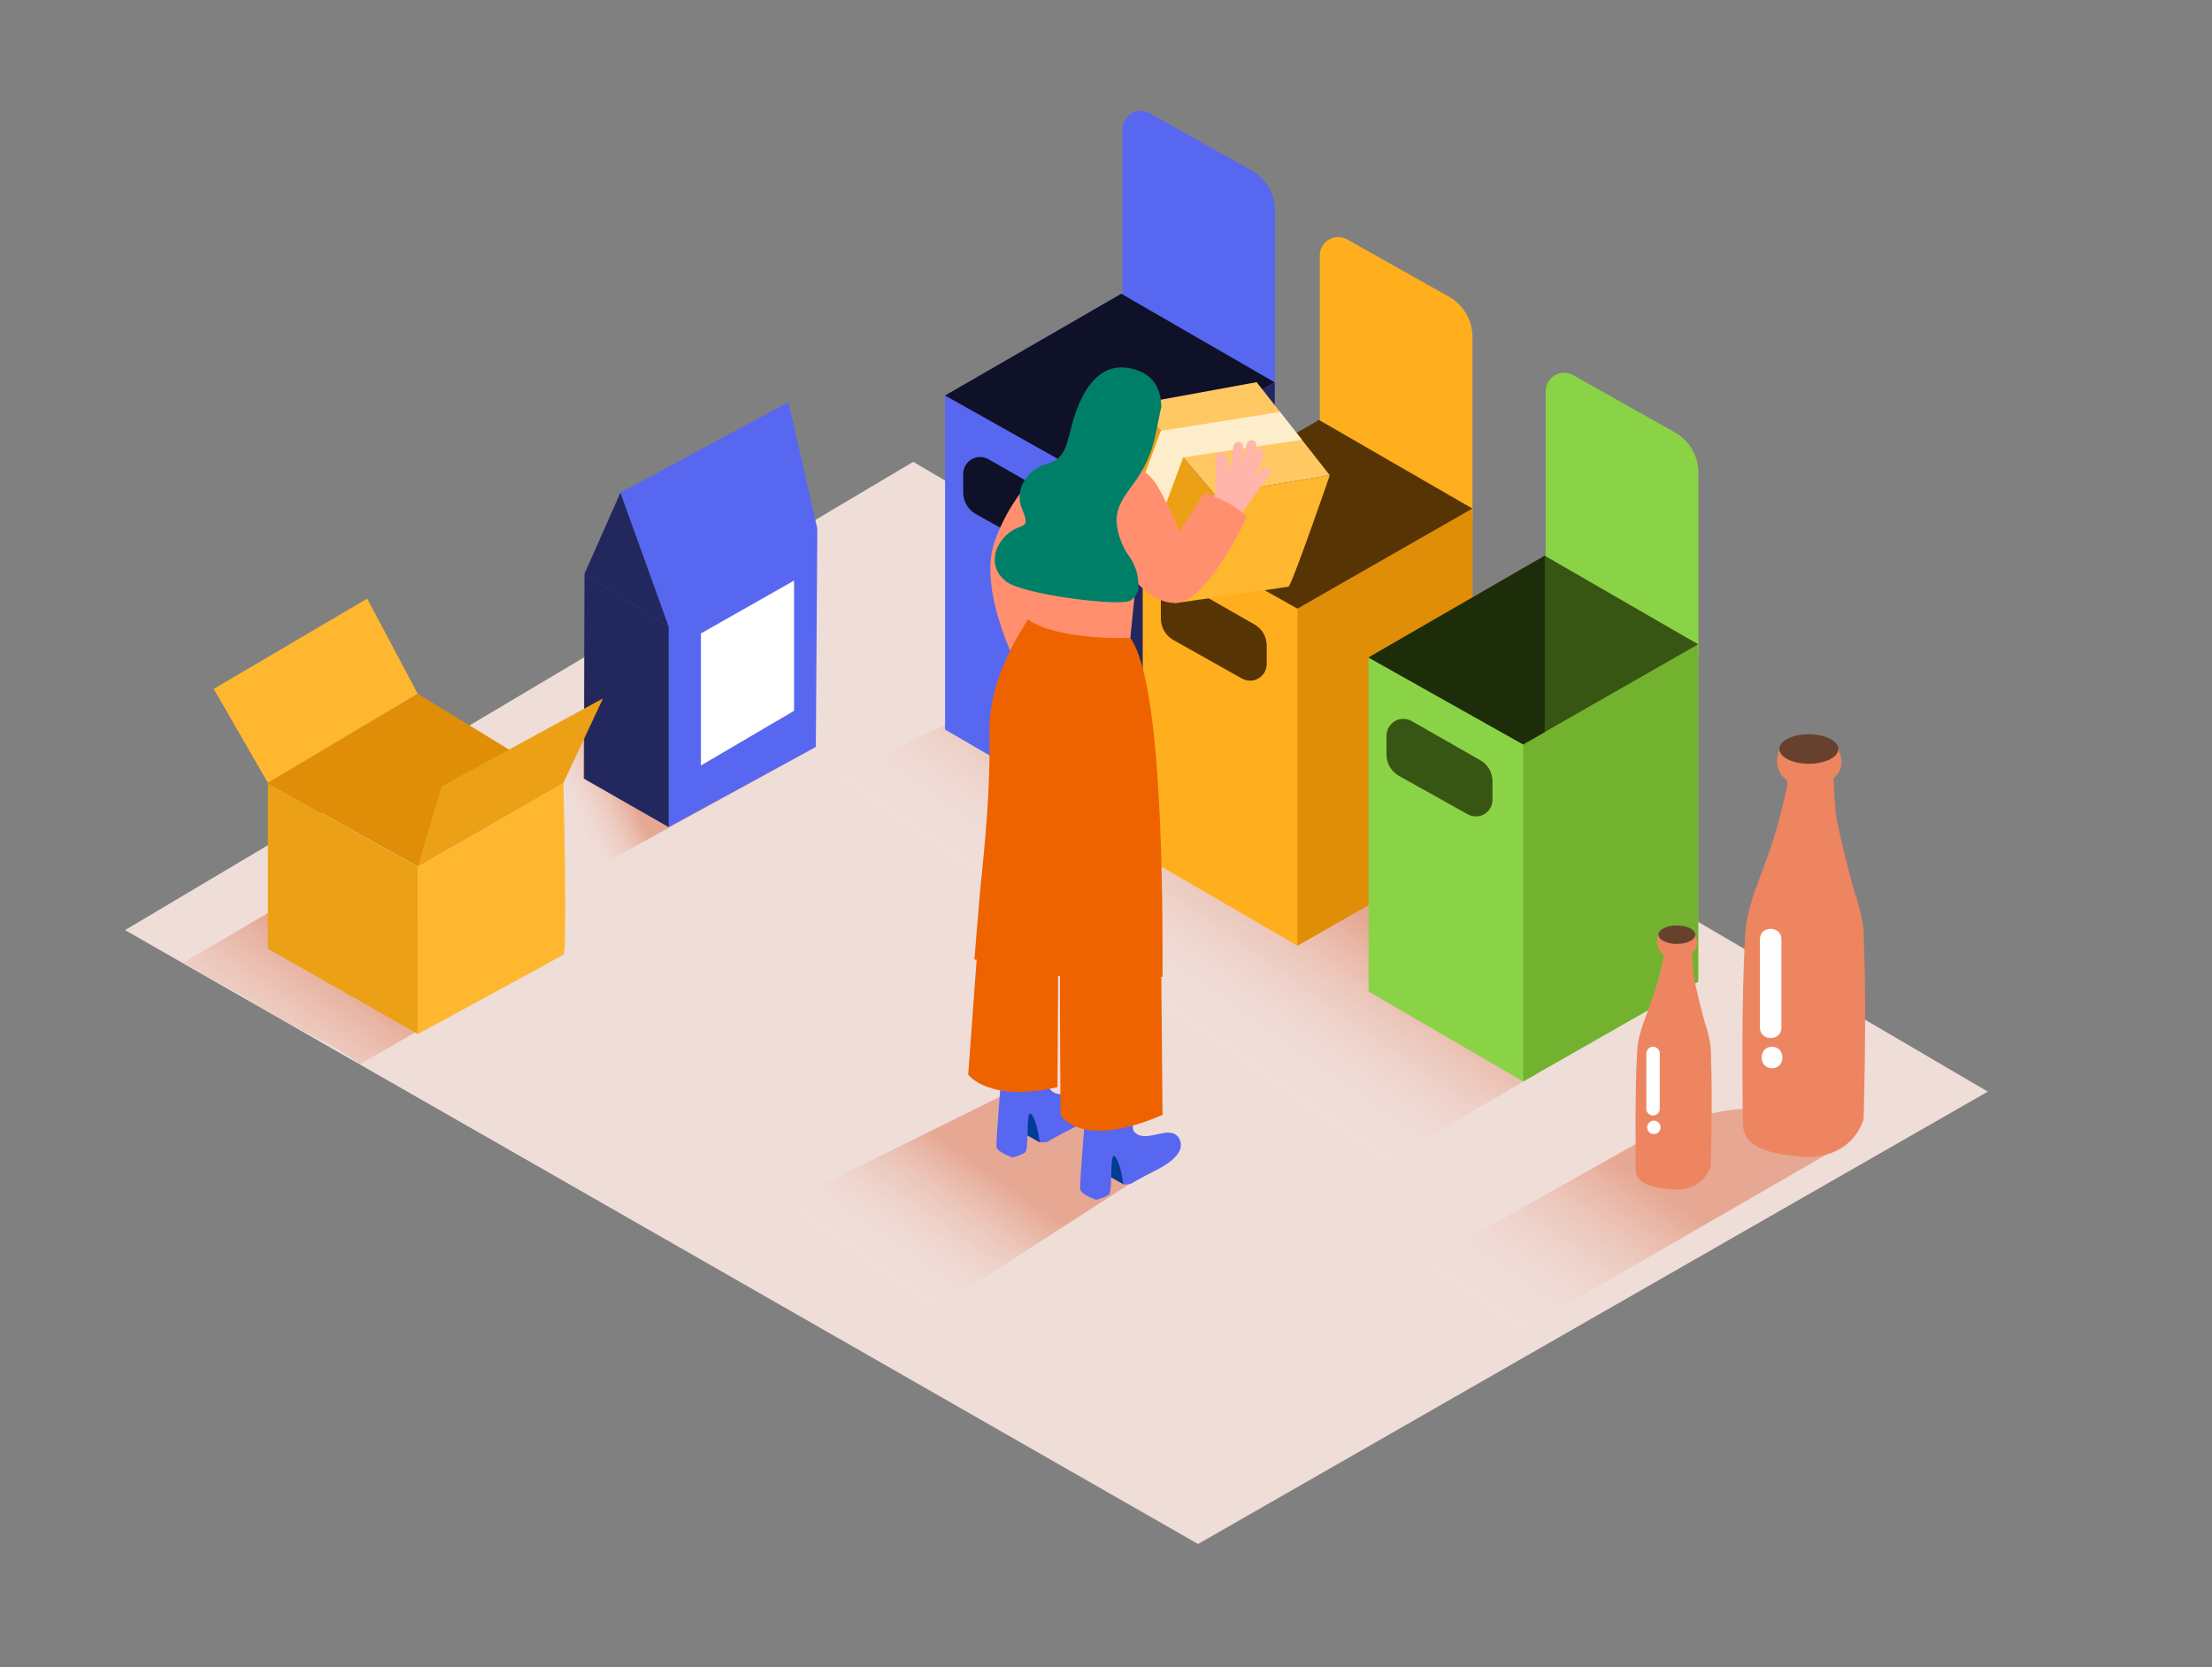 <?xml version="1.0" encoding="UTF-8"?>
<svg xmlns="http://www.w3.org/2000/svg" xmlns:xlink="http://www.w3.org/1999/xlink" width="406pt" height="306pt" viewBox="0 0 406 306" version="1.1">
<rect x="0" y="0" width="406" height="306" fill="#808080" stroke="none"/>
<defs>
<filter id="alpha" filterUnits="objectBoundingBox" x="0%" y="0%" width="100%" height="100%">
  <feColorMatrix type="matrix" in="SourceGraphic" values="0 0 0 0 1 0 0 0 0 1 0 0 0 0 1 0 0 0 1 0"/>
</filter>
<mask id="mask0">
  <g filter="url(#alpha)">
<rect x="0" y="0" width="406" height="306" style="fill:rgb(0%,0%,0%);fill-opacity:0.322;stroke:none;"/>
  </g>
</mask>
<linearGradient id="linear0" gradientUnits="userSpaceOnUse" x1="100.93" y1="145.42" x2="112.33" y2="139.89" gradientTransform="matrix(1.015,0,0,1.015,0,0.75)">
<stop offset="0" style="stop-color:rgb(100%,100%,100%);stop-opacity:0;"/>
<stop offset="1" style="stop-color:rgb(83.137%,20.784%,0%);stop-opacity:1;"/>
</linearGradient>
<clipPath id="clip1">
  <rect x="0" y="0" width="406" height="306"/>
</clipPath>
<g id="surface5" clip-path="url(#clip1)">
<path style=" stroke:none;fill-rule:nonzero;fill:url(#linear0);" d="M 149.742 137.086 L 97.867 165.617 L 69.965 149.609 L 123.008 123.332 "/>
</g>
<mask id="mask1">
  <g filter="url(#alpha)">
<rect x="0" y="0" width="406" height="306" style="fill:rgb(0%,0%,0%);fill-opacity:0.322;stroke:none;"/>
  </g>
</mask>
<linearGradient id="linear1" gradientUnits="userSpaceOnUse" x1="160.01" y1="231.24" x2="175.78" y2="208.81" gradientTransform="matrix(1.015,0,0,1.015,0,0.75)">
<stop offset="0" style="stop-color:rgb(100%,100%,100%);stop-opacity:0;"/>
<stop offset="1" style="stop-color:rgb(83.137%,20.784%,0%);stop-opacity:1;"/>
</linearGradient>
<clipPath id="clip2">
  <rect x="0" y="0" width="406" height="306"/>
</clipPath>
<g id="surface8" clip-path="url(#clip2)">
<path style=" stroke:none;fill-rule:nonzero;fill:url(#linear1);" d="M 214.277 212.812 L 162.5 246.219 L 132.844 226.395 L 185.898 200.117 "/>
</g>
<mask id="mask2">
  <g filter="url(#alpha)">
<rect x="0" y="0" width="406" height="306" style="fill:rgb(0%,0%,0%);fill-opacity:0.322;stroke:none;"/>
  </g>
</mask>
<linearGradient id="linear2" gradientUnits="userSpaceOnUse" x1="43.73" y1="205.93" x2="64.5" y2="176.39" gradientTransform="matrix(1.015,0,0,1.015,0,0.75)">
<stop offset="0" style="stop-color:rgb(100%,100%,100%);stop-opacity:0;"/>
<stop offset="1" style="stop-color:rgb(83.137%,20.784%,0%);stop-opacity:1;"/>
</linearGradient>
<clipPath id="clip3">
  <rect x="0" y="0" width="406" height="306"/>
</clipPath>
<g id="surface11" clip-path="url(#clip3)">
<path style=" stroke:none;fill-rule:nonzero;fill:url(#linear2);" d="M 37.789 179.145 C 41.336 180.93 44.773 182.914 48.09 185.094 C 53.34 188.586 61.176 191.316 66.016 195.348 L 103.754 173.645 L 52.781 165.434 L 33.688 176.68 C 35.066 177.484 36.434 178.309 37.789 179.145 Z M 37.789 179.145 "/>
</g>
<mask id="mask3">
  <g filter="url(#alpha)">
<rect x="0" y="0" width="406" height="306" style="fill:rgb(0%,0%,0%);fill-opacity:0.322;stroke:none;"/>
  </g>
</mask>
<linearGradient id="linear3" gradientUnits="userSpaceOnUse" x1="274.88" y1="241.16" x2="295.99" y2="211.13" gradientTransform="matrix(1.015,0,0,1.015,-0.355,1.217)">
<stop offset="0" style="stop-color:rgb(100%,100%,100%);stop-opacity:0;"/>
<stop offset="1" style="stop-color:rgb(83.137%,20.784%,0%);stop-opacity:1;"/>
</linearGradient>
<clipPath id="clip4">
  <rect x="0" y="0" width="406" height="306"/>
</clipPath>
<g id="surface14" clip-path="url(#clip4)">
<path style=" stroke:none;fill-rule:nonzero;fill:url(#linear3);" d="M 303.484 208.137 L 247.844 239.406 L 267.789 250.816 L 339.922 209.199 C 339.922 209.199 328.504 204.035 321.32 203.566 C 314.133 203.102 303.484 208.137 303.484 208.137 "/>
</g>
<mask id="mask4">
  <g filter="url(#alpha)">
<rect x="0" y="0" width="406" height="306" style="fill:rgb(0%,0%,0%);fill-opacity:0.322;stroke:none;"/>
  </g>
</mask>
<linearGradient id="linear4" gradientUnits="userSpaceOnUse" x1="208.13" y1="181.67" x2="228.44" y2="152.78" gradientTransform="matrix(1.015,0,0,1.015,0,0.75)">
<stop offset="0" style="stop-color:rgb(100%,100%,100%);stop-opacity:0;"/>
<stop offset="1" style="stop-color:rgb(83.137%,20.784%,0%);stop-opacity:1;"/>
</linearGradient>
<clipPath id="clip5">
  <rect x="0" y="0" width="406" height="306"/>
</clipPath>
<g id="surface17" clip-path="url(#clip5)">
<path style=" stroke:none;fill-rule:nonzero;fill:url(#linear4);" d="M 311.695 179.633 L 251.184 215.18 L 139.523 149.812 L 184.609 127.484 "/>
</g>
<mask id="mask5">
  <g filter="url(#alpha)">
<rect x="0" y="0" width="406" height="306" style="fill:rgb(0%,0%,0%);fill-opacity:0.612;stroke:none;"/>
  </g>
</mask>
<clipPath id="clip6">
  <rect x="0" y="0" width="406" height="306"/>
</clipPath>
<g id="surface20" clip-path="url(#clip6)">
<path style=" stroke:none;fill-rule:nonzero;fill:rgb(0%,0%,0%);fill-opacity:1;" d="M 201.852 88.547 L 201.852 150.41 L 233.969 132.109 L 233.969 70.176 Z M 201.852 88.547 "/>
</g>
<mask id="mask6">
  <g filter="url(#alpha)">
<rect x="0" y="0" width="406" height="306" style="fill:rgb(0%,0%,0%);fill-opacity:0.839;stroke:none;"/>
  </g>
</mask>
<clipPath id="clip7">
  <rect x="0" y="0" width="406" height="306"/>
</clipPath>
<g id="surface23" clip-path="url(#clip7)">
<path style=" stroke:none;fill-rule:nonzero;fill:rgb(0%,0%,0%);fill-opacity:1;" d="M 173.465 72.59 L 205.801 53.914 L 233.969 70.176 L 201.852 88.547 Z M 173.465 72.59 "/>
</g>
<mask id="mask7">
  <g filter="url(#alpha)">
<rect x="0" y="0" width="406" height="306" style="fill:rgb(0%,0%,0%);fill-opacity:0.839;stroke:none;"/>
  </g>
</mask>
<clipPath id="clip8">
  <rect x="0" y="0" width="406" height="306"/>
</clipPath>
<g id="surface26" clip-path="url(#clip8)">
<path style=" stroke:none;fill-rule:nonzero;fill:rgb(0%,0%,0%);fill-opacity:1;" d="M 181.422 84.285 L 193.977 91.449 C 195.367 92.242 196.223 93.719 196.219 95.316 L 196.219 98.637 C 196.25 99.75 195.676 100.789 194.715 101.352 C 193.754 101.914 192.566 101.906 191.613 101.336 L 179.105 94.344 C 177.68 93.543 176.793 92.031 176.793 90.395 L 176.793 87.023 C 176.773 85.914 177.355 84.875 178.312 84.309 C 179.27 83.742 180.453 83.734 181.422 84.285 Z M 181.422 84.285 "/>
</g>
<mask id="mask8">
  <g filter="url(#alpha)">
<rect x="0" y="0" width="406" height="306" style="fill:rgb(0%,0%,0%);fill-opacity:0.612;stroke:none;"/>
  </g>
</mask>
<clipPath id="clip9">
  <rect x="0" y="0" width="406" height="306"/>
</clipPath>
<g id="surface29" clip-path="url(#clip9)">
<path style=" stroke:none;fill-rule:nonzero;fill:rgb(0%,0%,0%);fill-opacity:1;" d="M 107.285 105.316 L 122.734 115.027 L 122.734 151.801 L 107.125 142.91 Z M 107.285 105.316 "/>
</g>
<mask id="mask9">
  <g filter="url(#alpha)">
<rect x="0" y="0" width="406" height="306" style="fill:rgb(0%,0%,0%);fill-opacity:0.612;stroke:none;"/>
  </g>
</mask>
<clipPath id="clip10">
  <rect x="0" y="0" width="406" height="306"/>
</clipPath>
<g id="surface32" clip-path="url(#clip10)">
<path style=" stroke:none;fill-rule:nonzero;fill:rgb(0%,0%,0%);fill-opacity:1;" d="M 122.734 115.027 L 113.871 90.426 L 107.285 105.316 Z M 122.734 115.027 "/>
</g>
</defs>
<g id="surface1">
<path style=" stroke:none;fill-rule:nonzero;fill:rgb(93.725%,86.667%,84.706%);fill-opacity:1;" d="M 22.949 170.711 L 219.891 283.387 L 364.852 200.359 L 167.617 84.762 Z M 22.949 170.711 "/>
<use xlink:href="#surface5" mask="url(#mask0)"/>
<use xlink:href="#surface8" mask="url(#mask1)"/>
<use xlink:href="#surface11" mask="url(#mask2)"/>
<use xlink:href="#surface14" mask="url(#mask3)"/>
<use xlink:href="#surface17" mask="url(#mask4)"/>
<path style=" stroke:none;fill-rule:nonzero;fill:rgb(34.51%,40.392%,94.118%);fill-opacity:1;" d="M 229.684 31.281 L 211.008 20.777 C 209.965 20.191 208.691 20.207 207.664 20.809 C 206.633 21.41 205.996 22.516 205.996 23.711 L 205.996 55.684 L 234.02 72.531 L 234.02 38.691 C 234.02 35.617 232.363 32.785 229.684 31.281 Z M 229.684 31.281 "/>
<path style=" stroke:none;fill-rule:nonzero;fill:rgb(34.51%,40.392%,94.118%);fill-opacity:1;" d="M 173.465 72.59 L 173.465 133.906 L 201.852 150.41 L 233.969 131.555 L 233.969 70.176 "/>
<use xlink:href="#surface20" mask="url(#mask5)"/>
<path style=" stroke:none;fill-rule:nonzero;fill:rgb(34.51%,40.392%,94.118%);fill-opacity:1;" d="M 173.465 72.59 L 205.801 53.914 L 233.969 70.176 L 201.852 88.547 Z M 173.465 72.59 "/>
<path style=" stroke:none;fill-rule:nonzero;fill:rgb(34.51%,40.392%,94.118%);fill-opacity:1;" d="M 181.422 84.285 L 193.977 91.449 C 195.367 92.242 196.223 93.719 196.219 95.316 L 196.219 98.637 C 196.25 99.75 195.676 100.789 194.715 101.352 C 193.754 101.914 192.566 101.906 191.613 101.336 L 179.105 94.344 C 177.68 93.543 176.793 92.031 176.793 90.395 L 176.793 87.023 C 176.773 85.914 177.355 84.875 178.312 84.309 C 179.27 83.742 180.453 83.734 181.422 84.285 Z M 181.422 84.285 "/>
<use xlink:href="#surface23" mask="url(#mask6)"/>
<use xlink:href="#surface26" mask="url(#mask7)"/>
<path style=" stroke:none;fill-rule:nonzero;fill:rgb(100%,68.627%,11.373%);fill-opacity:1;" d="M 265.93 54.445 L 247.254 43.938 C 246.211 43.355 244.938 43.367 243.906 43.973 C 242.879 44.574 242.242 45.676 242.238 46.871 L 242.238 78.844 L 270.266 95.691 L 270.266 61.852 C 270.266 58.781 268.609 55.949 265.93 54.445 Z M 265.93 54.445 "/>
<path style=" stroke:none;fill-rule:nonzero;fill:rgb(100%,68.627%,11.373%);fill-opacity:1;" d="M 209.738 95.754 L 209.738 157.07 L 238.141 173.574 L 270.254 154.707 L 270.254 93.34 "/>
<path style=" stroke:none;fill-rule:nonzero;fill:rgb(87.843%,55.294%,2.745%);fill-opacity:1;" d="M 238.141 111.711 L 238.141 173.574 L 270.254 155.273 L 270.254 93.34 Z M 238.141 111.711 "/>
<path style=" stroke:none;fill-rule:nonzero;fill:rgb(33.725%,20.392%,1.569%);fill-opacity:1;" d="M 209.738 95.754 L 242.086 77.078 L 270.254 93.34 L 238.141 111.711 Z M 209.738 95.754 "/>
<path style=" stroke:none;fill-rule:nonzero;fill:rgb(33.725%,20.392%,1.569%);fill-opacity:1;" d="M 217.695 107.445 L 230.254 114.613 C 231.641 115.406 232.496 116.883 232.496 118.48 L 232.496 121.801 C 232.527 122.91 231.949 123.953 230.992 124.512 C 230.031 125.074 228.844 125.07 227.887 124.5 L 215.383 117.477 C 213.953 116.676 213.07 115.164 213.07 113.527 L 213.07 110.105 C 213.078 109.008 213.672 108 214.621 107.453 C 215.574 106.906 216.742 106.902 217.695 107.445 Z M 217.695 107.445 "/>
<path style=" stroke:none;fill-rule:nonzero;fill:rgb(54.51%,82.745%,27.451%);fill-opacity:1;" d="M 307.414 79.363 L 288.738 68.855 C 287.691 68.27 286.414 68.277 285.379 68.883 C 284.344 69.492 283.711 70.602 283.711 71.801 L 283.711 103.773 L 311.738 120.621 L 311.738 86.77 C 311.738 83.703 310.086 80.867 307.414 79.363 Z M 307.414 79.363 "/>
<path style=" stroke:none;fill-rule:nonzero;fill:rgb(54.51%,82.745%,27.451%);fill-opacity:1;" d="M 251.184 120.672 L 251.184 181.988 L 279.57 198.492 L 311.695 179.633 L 311.695 118.258 "/>
<path style=" stroke:none;fill-rule:nonzero;fill:rgb(44.706%,69.804%,18.431%);fill-opacity:1;" d="M 279.57 136.629 L 279.57 198.492 L 311.695 180.191 L 311.695 118.258 Z M 279.57 136.629 "/>
<path style=" stroke:none;fill-rule:nonzero;fill:rgb(21.569%,33.725%,7.451%);fill-opacity:1;" d="M 251.184 120.672 L 283.531 101.996 L 311.695 118.258 L 279.57 136.629 Z M 251.184 120.672 "/>
<path style=" stroke:none;fill-rule:nonzero;fill:rgb(21.569%,33.725%,7.451%);fill-opacity:1;" d="M 259.141 132.363 L 271.695 139.531 C 273.082 140.324 273.941 141.801 273.938 143.398 L 273.938 146.719 C 273.969 147.828 273.395 148.871 272.434 149.434 C 271.473 149.992 270.285 149.988 269.332 149.418 L 256.797 142.422 C 255.367 141.625 254.48 140.113 254.48 138.477 L 254.48 135.055 C 254.473 133.941 255.066 132.914 256.027 132.355 C 256.992 131.801 258.18 131.805 259.141 132.363 Z M 259.141 132.363 "/>
<path style=" stroke:none;fill-rule:nonzero;fill:rgb(34.51%,40.392%,94.118%);fill-opacity:1;" d="M 122.734 151.801 L 149.742 137.086 L 150.016 97.012 L 144.707 73.82 L 113.871 90.426 L 107.285 105.316 L 107.285 142.91 L 122.145 151.469 "/>
<use xlink:href="#surface29" mask="url(#mask8)"/>
<use xlink:href="#surface32" mask="url(#mask9)"/>
<path style=" stroke:none;fill-rule:nonzero;fill:rgb(100%,100%,100%);fill-opacity:1;" d="M 128.652 116.258 L 145.742 106.562 L 145.742 130.469 L 128.652 140.496 Z M 128.652 116.258 "/>
<path style=" stroke:none;fill-rule:nonzero;fill:rgb(92.549%,62.745%,8.627%);fill-opacity:1;" d="M 76.664 189.762 L 76.664 159.09 L 49.168 143.684 L 49.168 174.133 Z M 76.664 189.762 "/>
<path style=" stroke:none;fill-rule:nonzero;fill:rgb(100%,71.765%,18.431%);fill-opacity:1;" d="M 76.664 159.09 L 103.418 143.734 C 103.418 143.734 104.16 174.699 103.418 175.199 C 102.676 175.695 76.664 189.812 76.664 189.812 Z M 76.664 159.09 "/>
<path style=" stroke:none;fill-rule:nonzero;fill:rgb(87.843%,55.294%,2.745%);fill-opacity:1;" d="M 103.418 143.684 L 76.664 127.332 L 49.168 143.684 L 76.664 159.039 Z M 103.418 143.684 "/>
<path style=" stroke:none;fill-rule:nonzero;fill:rgb(100%,71.765%,18.431%);fill-opacity:1;" d="M 49.168 143.684 L 39.23 126.438 L 67.395 109.871 L 76.664 127.332 Z M 49.168 143.684 "/>
<path style=" stroke:none;fill-rule:nonzero;fill:rgb(92.549%,62.745%,8.627%);fill-opacity:1;" d="M 103.418 143.684 L 110.676 128.184 L 81.078 144.301 L 76.664 159.039 Z M 103.418 143.684 "/>
<path style=" stroke:none;fill-rule:nonzero;fill:rgb(11.765%,17.647%,3.529%);fill-opacity:1;" d="M 251.184 120.672 L 283.531 101.996 L 283.531 134.363 L 279.57 136.629 Z M 251.184 120.672 "/>
<path style=" stroke:none;fill-rule:nonzero;fill:rgb(92.549%,62.745%,8.627%);fill-opacity:1;" d="M 215.574 110.703 L 222.996 90.75 L 208.836 74.133 L 201.477 93.926 Z M 215.574 110.703 "/>
<path style=" stroke:none;fill-rule:nonzero;fill:rgb(100%,71.765%,18.431%);fill-opacity:1;" d="M 222.984 90.75 L 244.078 87.227 C 244.078 87.227 237.082 107.527 236.484 107.672 C 235.887 107.812 215.574 110.715 215.574 110.715 Z M 222.984 90.75 "/>
<path style=" stroke:none;fill-rule:nonzero;fill:rgb(100%,78.431%,38.824%);fill-opacity:1;" d="M 244.078 87.227 L 230.648 70.145 L 208.836 74.133 L 222.984 90.75 Z M 244.078 87.227 "/>
<path style=" stroke:none;fill-rule:nonzero;fill:rgb(99.216%,92.941%,79.608%);fill-opacity:1;" d="M 238.961 80.723 L 217.18 83.93 L 213.312 94.344 L 209.078 89.785 L 213.059 79.086 L 234.941 75.605 Z M 238.961 80.723 "/>
<path style=" stroke:none;fill-rule:nonzero;fill:rgb(92.941%,52.157%,37.647%);fill-opacity:1;" d="M 326.578 137.469 C 326.578 137.469 325.043 141.156 327.938 143.176 C 328.32 143.449 327.805 145.203 327.734 145.551 C 326.781 150.008 325.5 154.387 323.898 158.652 C 322.434 162.715 320.637 166.773 320.355 171.18 C 320.133 174.598 320.02 178.031 319.938 181.461 C 319.785 188.129 319.785 194.797 319.848 201.465 C 319.848 203.035 319.867 204.609 319.906 206.188 C 319.969 208.551 320.922 211.605 330.605 212.277 C 340.289 212.945 342.055 205.344 342.055 205.344 C 342.168 201.609 342.227 197.875 342.277 194.18 C 342.359 187.367 342.398 180.535 342.125 173.727 C 342.004 170.602 342.195 170.488 341.465 167.445 C 341.211 166.258 340.871 165.09 340.453 163.953 C 339.801 161.789 337.09 151.266 336.918 149.02 C 336.766 146.992 336.625 144.879 336.523 142.801 C 336.523 142.801 339.09 141.258 337.418 137.5 "/>
<path style=" stroke:none;fill-rule:nonzero;fill:rgb(40.392%,25.49%,18.039%);fill-opacity:1;" d="M 337.418 137.469 C 337.418 135.973 334.988 134.762 331.996 134.762 C 329.004 134.762 326.578 135.973 326.578 137.469 C 326.578 138.969 329.004 140.18 331.996 140.18 C 334.988 140.18 337.418 138.969 337.418 137.469 Z M 337.418 137.469 "/>
<path style=" stroke:none;fill-rule:nonzero;fill:rgb(99.608%,99.608%,99.608%);fill-opacity:1;" d="M 323.023 172.375 L 323.023 188.617 C 323.023 191.152 326.973 191.164 326.973 188.617 L 326.973 172.375 C 326.973 169.84 323.023 169.84 323.023 172.375 Z M 323.023 172.375 "/>
<path style=" stroke:none;fill-rule:nonzero;fill:rgb(99.608%,99.608%,99.608%);fill-opacity:1;" d="M 325.246 192.117 C 322.711 192.117 322.699 196.066 325.246 196.066 C 327.793 196.066 327.785 192.117 325.246 192.117 Z M 325.246 192.117 "/>
<path style=" stroke:none;fill-rule:nonzero;fill:rgb(92.941%,52.157%,37.647%);fill-opacity:1;" d="M 304.398 171.555 C 304.398 171.555 303.445 173.859 305.25 175.117 C 305.496 175.289 305.168 176.395 305.129 176.598 C 304.535 179.383 303.734 182.117 302.734 184.781 C 301.82 187.328 300.703 189.855 300.52 192.605 C 300.379 194.746 300.309 196.887 300.266 199.031 C 300.176 203.191 300.176 207.363 300.207 211.535 C 300.207 212.516 300.207 213.496 300.207 214.48 C 300.207 215.949 300.824 217.859 306.887 218.305 C 312.945 218.75 313.992 213.941 313.992 213.941 C 314.062 211.605 314.102 209.273 314.133 206.938 C 314.184 202.684 314.215 198.41 314.039 194.16 C 314.094 192.84 313.957 191.52 313.637 190.242 C 313.484 189.5 313.281 188.77 313.027 188.059 C 312.621 186.707 310.926 180.133 310.824 178.73 C 310.723 177.328 310.641 176.141 310.578 174.844 C 310.578 174.844 312.184 173.879 311.137 171.535 "/>
<path style=" stroke:none;fill-rule:nonzero;fill:rgb(40.392%,25.49%,18.039%);fill-opacity:1;" d="M 311.16 171.555 C 311.16 170.617 309.645 169.859 307.777 169.859 C 305.91 169.859 304.398 170.617 304.398 171.555 C 304.398 172.492 305.91 173.25 307.777 173.25 C 309.645 173.25 311.16 172.492 311.16 171.555 Z M 311.16 171.555 "/>
<path style=" stroke:none;fill-rule:nonzero;fill:rgb(99.608%,99.608%,99.608%);fill-opacity:1;" d="M 302.176 193.355 L 302.176 203.508 C 302.176 204.188 302.727 204.738 303.41 204.738 C 304.09 204.738 304.641 204.188 304.641 203.508 L 304.641 193.355 C 304.641 192.676 304.09 192.125 303.41 192.125 C 302.727 192.125 302.176 192.676 302.176 193.355 Z M 302.176 193.355 "/>
<path style=" stroke:none;fill-rule:nonzero;fill:rgb(99.608%,99.608%,99.608%);fill-opacity:1;" d="M 303.555 205.688 C 302.875 205.688 302.324 206.242 302.324 206.922 C 302.324 207.602 302.875 208.156 303.555 208.156 C 304.238 208.156 304.789 207.602 304.789 206.922 C 304.789 206.242 304.238 205.688 303.555 205.688 Z M 303.555 205.688 "/>
<path style=" stroke:none;fill-rule:nonzero;fill:rgb(100%,56.078%,43.529%);fill-opacity:1;" d="M 192.281 85.148 C 187.859 88.953 184.516 93.852 182.578 99.355 C 179.168 108.777 187.652 124.164 187.652 124.164 L 200.969 113.711 "/>
<path style=" stroke:none;fill-rule:nonzero;fill:rgb(0%,23.137%,58.039%);fill-opacity:1;" d="M 190.82 209.668 L 187.215 207.637 L 188.121 202.5 C 188.121 202.5 193.48 203.008 193.945 204.918 "/>
<path style=" stroke:none;fill-rule:nonzero;fill:rgb(34.51%,40.392%,94.118%);fill-opacity:1;" d="M 192.18 209.598 C 192.992 209.098 193.836 208.664 194.668 208.207 C 196.746 207.07 199.742 205.891 201.031 203.75 C 201.555 202.875 201.488 201.77 200.867 200.957 C 198.969 198.676 194.859 202.43 192.75 199.945 C 192.332 199.445 192.141 191.52 192.141 191.52 L 184.109 193.602 C 184.109 193.602 182.75 209.516 182.902 210.5 C 183.055 211.484 185.816 212.43 185.816 212.43 C 186.633 212.266 187.418 211.961 188.129 211.523 C 188.973 210.914 188.211 203.406 189.277 204.492 C 190.344 205.578 190.82 209.625 190.82 209.625 C 191.273 209.672 191.73 209.664 192.18 209.598 Z M 192.18 209.598 "/>
<path style=" stroke:none;fill-rule:nonzero;fill:rgb(0%,23.137%,58.039%);fill-opacity:1;" d="M 206.176 217.359 L 202.574 215.332 L 203.477 210.195 C 203.477 210.195 208.836 210.703 209.305 212.609 "/>
<path style=" stroke:none;fill-rule:nonzero;fill:rgb(34.51%,40.392%,94.118%);fill-opacity:1;" d="M 207.535 217.289 C 208.348 216.793 209.191 216.355 210.023 215.898 C 212.105 214.762 215.098 213.586 216.387 211.445 C 216.91 210.566 216.848 209.461 216.227 208.652 C 214.328 206.367 210.215 210.125 208.105 207.637 C 207.688 207.141 207.496 199.215 207.496 199.215 L 199.469 201.375 C 199.469 201.375 198.109 217.289 198.262 218.273 C 198.414 219.258 201.172 220.203 201.172 220.203 C 201.992 220.039 202.773 219.734 203.488 219.301 C 204.328 218.691 203.57 211.18 204.633 212.266 C 205.699 213.352 206.176 217.402 206.176 217.402 C 206.633 217.422 207.09 217.383 207.535 217.289 Z M 207.535 217.289 "/>
<path style=" stroke:none;fill-rule:nonzero;fill:rgb(93.333%,38.824%,0%);fill-opacity:1;" d="M 180.031 165.617 L 177.707 197.234 C 177.707 197.234 181.461 202.43 194.098 199.539 L 194.219 178.223 "/>
<path style=" stroke:none;fill-rule:nonzero;fill:rgb(93.333%,38.824%,0%);fill-opacity:1;" d="M 194.668 171.879 C 194.395 174.609 194.668 204.633 194.668 204.633 C 194.668 204.633 198.16 211.168 213.375 204.633 L 213.148 179.117 "/>
<path style=" stroke:none;fill-rule:nonzero;fill:rgb(93.333%,38.824%,0%);fill-opacity:1;" d="M 178.852 176.062 C 179.867 176.77 180.242 173.098 181.328 173.727 C 185.273 176.016 189.457 177.859 193.805 179.227 L 193.895 179.227 C 194.105 179.125 194.348 179.113 194.566 179.191 C 194.785 179.273 194.961 179.441 195.051 179.652 C 197.738 180.445 200.469 181.066 203.234 181.512 C 206.785 182.078 209.73 179.48 213.383 179.27 C 213.383 165.312 213.453 125.543 207.508 117.141 L 189.938 111.262 C 189.855 112.715 181.402 122.508 181.605 134.445 C 181.836 147.906 180.082 160.602 179.785 164.805 C 179.727 165.516 178.895 175.328 178.852 176.062 Z M 178.852 176.062 "/>
<path style=" stroke:none;fill-rule:nonzero;fill:rgb(100%,56.078%,43.529%);fill-opacity:1;" d="M 209.09 101.082 L 207.465 117.098 C 207.465 117.098 194.352 117.629 188.688 113.719 L 188.688 100.141 "/>
<path style=" stroke:none;fill-rule:nonzero;fill:rgb(100%,70.98%,66.275%);fill-opacity:1;" d="M 231.422 86.242 L 230.102 88.039 C 230.816 86.555 231.445 85.027 231.988 83.473 C 232.363 82.406 230.66 81.98 230.281 83.047 L 230.09 83.586 C 230.254 83.023 230.406 82.453 230.547 81.879 C 230.664 81.406 230.379 80.93 229.906 80.812 C 229.438 80.695 228.961 80.98 228.844 81.453 C 228.473 82.934 228.027 84.391 227.512 85.828 C 227.805 84.551 228.012 83.262 228.141 81.961 C 228.254 80.844 226.496 80.883 226.387 81.961 C 226.238 83.441 225.977 84.906 225.594 86.344 C 225.594 85.844 225.547 85.344 225.453 84.844 C 225.426 84.59 225.293 84.359 225.086 84.215 C 225.086 84.02 224.984 83.828 224.914 83.625 C 224.773 83.223 224.367 82.98 223.945 83.047 C 223.527 83.109 223.211 83.465 223.199 83.887 L 223.086 90.516 C 222.77 91.203 222.355 91.836 221.859 92.406 C 222.711 93.02 223.531 93.676 224.316 94.375 C 225.027 94.977 225.703 95.617 226.344 96.293 C 226.906 95.617 227.453 94.898 227.98 94.141 C 228.043 94.086 228.102 94.027 228.152 93.957 C 229.723 91.637 231.344 89.352 233.012 87.105 C 233.645 86.203 232.109 85.34 231.422 86.242 Z M 231.422 86.242 "/>
<path style=" stroke:none;fill-rule:nonzero;fill:rgb(100%,56.078%,43.529%);fill-opacity:1;" d="M 203.629 83.332 C 203.629 83.332 209.82 85.004 212.34 89.016 C 213.914 91.773 215.301 94.637 216.488 97.582 L 221.066 90.477 C 221.066 90.477 226.617 92.18 228.832 94.91 C 228.832 94.91 222.234 109.324 216.5 110.551 C 210.766 111.781 204.664 102.016 204.664 102.016 C 204.664 102.016 203.406 106.078 203.648 101.742 "/>
<path style=" stroke:none;fill-rule:nonzero;fill:rgb(0%,49.804%,40.784%);fill-opacity:1;" d="M 207.203 102.027 C 205.863 100.129 205.074 97.898 204.93 95.582 C 204.93 92.941 206.391 91.055 207.863 89.016 C 209.395 87.02 210.586 84.789 211.395 82.406 C 212.137 80.051 212.52 77.605 213.027 75.191 C 213.039 75.066 213.078 74.949 213.148 74.844 C 213.148 71.953 212.137 69.223 208.957 68.043 C 200.84 65 197.793 74.133 196.777 77.871 C 195.762 81.605 195.48 84.293 192.27 85.086 C 189.062 85.879 185.918 89.441 187.621 93.5 C 189.328 97.562 187.316 95.754 184.73 98.191 C 182.141 100.625 181.562 104.473 184.801 106.816 C 188.039 109.164 205.516 111.355 207.496 110.227 C 208.215 109.758 208.723 109.031 208.918 108.199 C 209.109 106 208.5 103.809 207.203 102.027 Z M 207.203 102.027 "/>
</g>
</svg>

